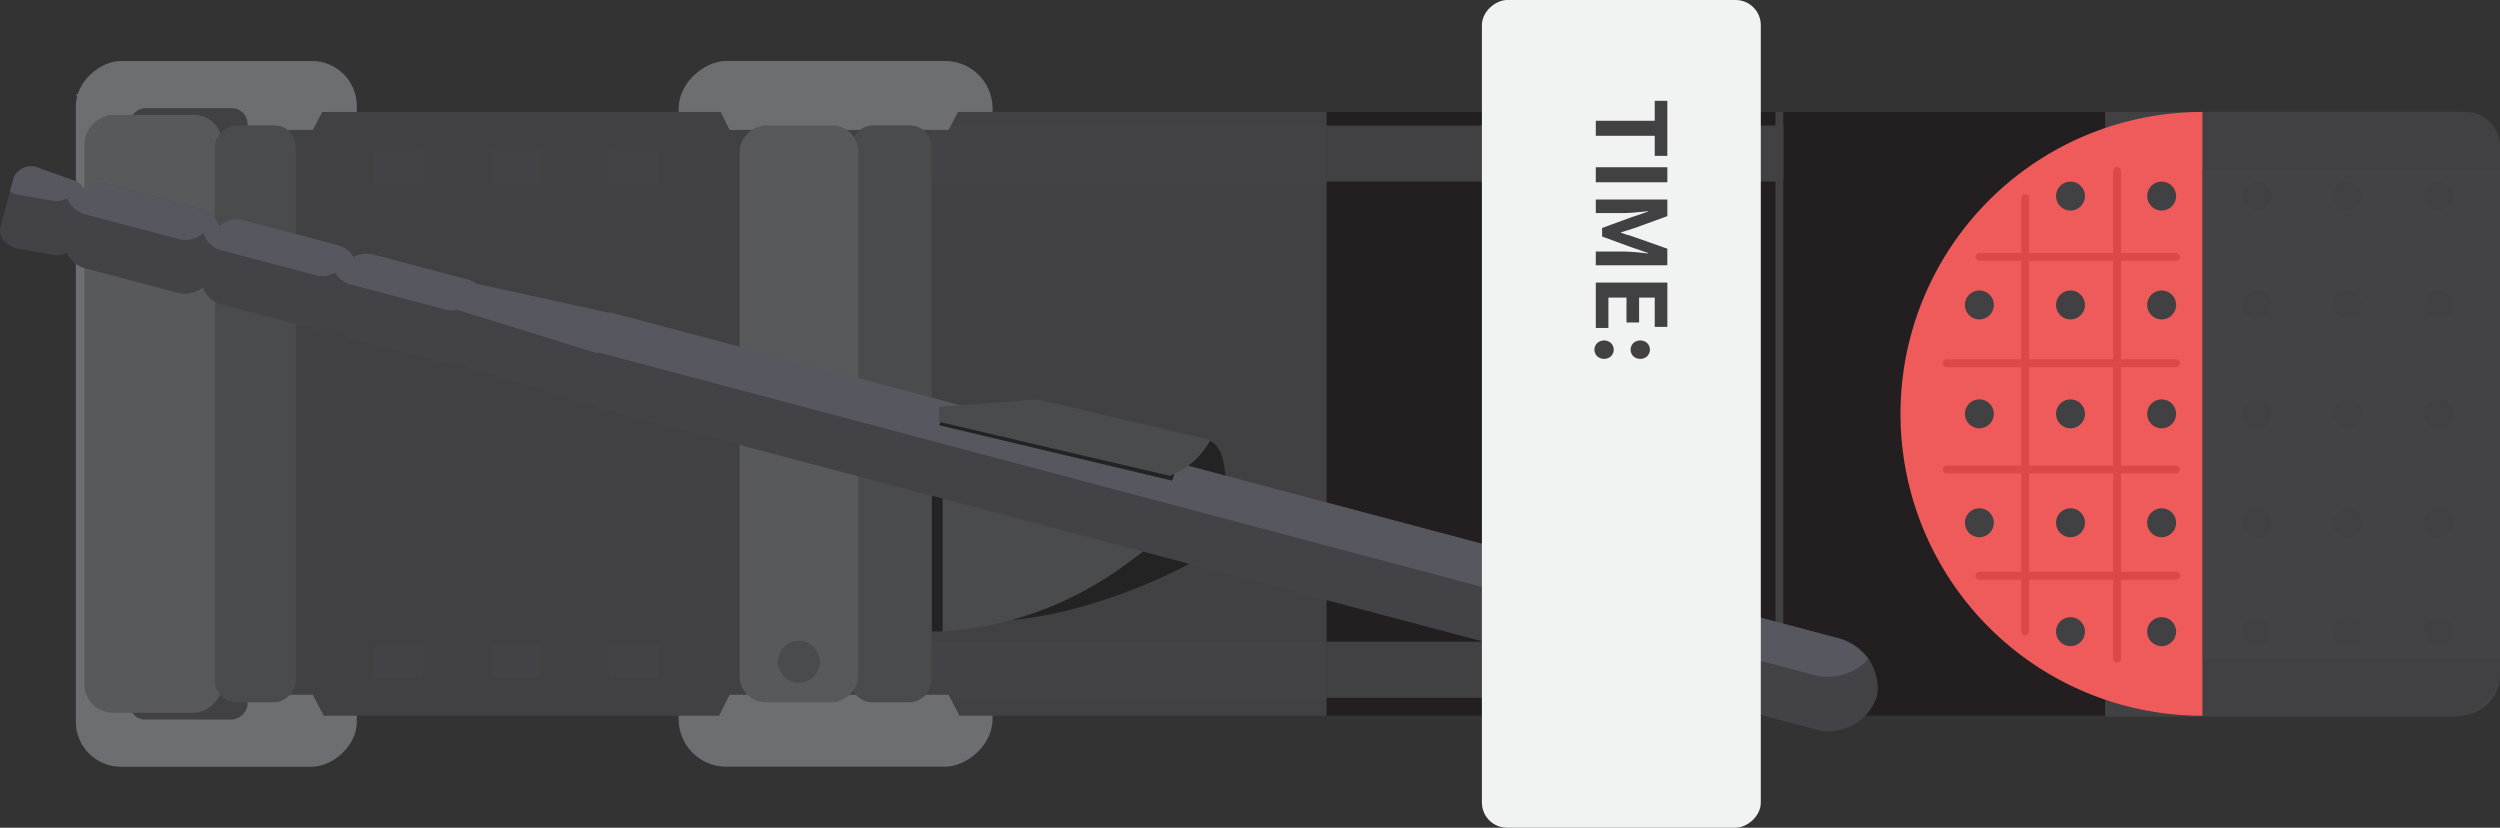 <svg id="e50e8a46-5b1c-434f-9087-a0953c497a2c" data-name="Layer 1" xmlns="http://www.w3.org/2000/svg" viewBox="0 0 97.314 32.219"><rect x="0" y="0" width="97.314" height="32.219" fill="#333333" stroke="none"/><defs><style>.becb5e02-fdc6-43cf-ae0f-f75952ea3a0e{fill:#6d6e71;}.e4a31123-f632-4388-bcb3-0688aeb12658{fill:#231f20;}.a6873665-78ab-4d61-8f90-6ecebb9f0c66{fill:#414042;}.fe86c30f-534b-447d-b301-62e0ff67bdc2{fill:#434247;}.af6bf942-c3f2-46b3-8a81-c7d37ada28d2{fill:#232323;}.b5e2cd5a-88ef-4cc7-802a-f7d101b66144{fill:#4a4b4d;}.fa0c3fdc-59b0-41c9-b53a-0497c5f56f8c{fill:#58595b;}.bab786cb-5789-45d5-90be-80115cef0521{fill:#57575f;}.a2108857-414c-4036-b3c5-98985f1301d5{fill:#f1f2f2;}.eab7a7a3-004d-4c91-a5b4-00fd9e71d481{fill:#ef5b5b;}.afd810b6-1c1d-415c-8749-96fdb31c65a2{fill:none;stroke:#dd4747;stroke-linecap:round;stroke-miterlimit:10;stroke-width:0.305px;}</style></defs><title>Artboard 60</title><rect class="becb5e02-fdc6-43cf-ae0f-f75952ea3a0e" x="-5.315" y="10.641" width="27.471" height="10.936" rx="1.749" transform="translate(24.53 7.689) rotate(90)"/><rect class="becb5e02-fdc6-43cf-ae0f-f75952ea3a0e" x="18.791" y="10" width="27.471" height="12.218" rx="1.848" transform="translate(48.636 -16.418) rotate(90)"/><rect class="e4a31123-f632-4388-bcb3-0688aeb12658" x="56.93" y="-0.939" width="23.502" height="34.097" transform="translate(84.79 -52.572) rotate(90)"/><rect class="a6873665-78ab-4d61-8f90-6ecebb9f0c66" x="16.379" y="-7.393" width="23.502" height="47.005" transform="translate(44.239 -12.021) rotate(90)"/><rect class="fe86c30f-534b-447d-b301-62e0ff67bdc2" x="42.819" y="-1.673" width="2.257" height="15.37" transform="translate(49.959 -37.936) rotate(90)"/><rect class="fe86c30f-534b-447d-b301-62e0ff67bdc2" x="42.819" y="18.386" width="2.257" height="15.37" transform="translate(70.018 -17.877) rotate(90)"/><path class="fe86c30f-534b-447d-b301-62e0ff67bdc2" d="M81.366,10.317h20.312a1.595,1.595,0,0,1,1.595,1.595v9.99a0,0,0,0,1,0,0H79.771a0,0,0,0,1,0,0V11.912A1.595,1.595,0,0,1,81.366,10.317Z" transform="translate(107.631 -75.413) rotate(90)"/><rect class="a6873665-78ab-4d61-8f90-6ecebb9f0c66" x="59.432" y="-2.916" width="2.184" height="17.782" transform="translate(66.499 -54.548) rotate(90)"/><rect class="a6873665-78ab-4d61-8f90-6ecebb9f0c66" x="57.46" y="16.009" width="23.606" height="0.304" transform="translate(85.424 -53.102) rotate(90)"/><rect class="a6873665-78ab-4d61-8f90-6ecebb9f0c66" x="59.432" y="17.179" width="2.184" height="17.782" transform="translate(86.594 -34.453) rotate(90)"/><path class="af6bf942-c3f2-46b3-8a81-c7d37ada28d2" d="M42.151,23.6a14.589,14.589,0,0,1-4.714.585,1.854,1.854,0,0,1,.695-.969c.453-.417.912-.828,1.324-1.285.372-.413.31-.935.703-1.375,1.671-1.879,4.106-2.068,6.149-3.245,1.751-1.009,1.492,2.421,1.156,3.267a3.079,3.079,0,0,1-1.448,1.514A21.307,21.307,0,0,1,42.151,23.6Z"/><path class="b5e2cd5a-88ef-4cc7-802a-f7d101b66144" d="M35.755,17.647a36.608,36.608,0,0,0,.114,6.158.66.66,0,0,0,.825.779,13.473,13.473,0,0,0,7.433-2.845,2.036,2.036,0,0,0,.958-2.126A2.36,2.36,0,0,0,43.816,18.46a23.366,23.366,0,0,0-5.94-2.068,1.86,1.86,0,0,0-1.765.268A1.742,1.742,0,0,0,35.755,17.647Z"/><rect class="af6bf942-c3f2-46b3-8a81-c7d37ada28d2" x="33.826" y="21.716" width="5.305" height="0.431" transform="translate(58.41 -14.546) rotate(90)"/><polygon class="becb5e02-fdc6-43cf-ae0f-f75952ea3a0e" points="37.354 27.861 36.922 27.043 28.401 27.043 27.7 28.446 37.354 27.861"/><polygon class="becb5e02-fdc6-43cf-ae0f-f75952ea3a0e" points="37.354 4.242 36.922 5.059 28.401 5.059 27.7 3.657 37.354 4.242"/><rect class="b5e2cd5a-88ef-4cc7-802a-f7d101b66144" x="23.461" y="14.533" width="22.452" height="3.152" rx="0.835" transform="translate(50.796 -18.577) rotate(90)"/><rect class="fa0c3fdc-59b0-41c9-b53a-0497c5f56f8c" x="19.871" y="13.804" width="22.452" height="4.611" rx="1.009" transform="translate(47.206 -14.988) rotate(90)"/><polygon class="becb5e02-fdc6-43cf-ae0f-f75952ea3a0e" points="12.606 27.861 12.175 27.043 3.653 27.043 2.953 28.446 12.606 27.861"/><polygon class="becb5e02-fdc6-43cf-ae0f-f75952ea3a0e" points="12.606 4.242 12.175 5.059 3.653 5.059 2.953 3.657 12.606 4.242"/><rect class="a6873665-78ab-4d61-8f90-6ecebb9f0c66" x="-4.564" y="13.81" width="23.798" height="4.598" rx="0.612" transform="translate(23.445 8.774) rotate(90)"/><rect class="fa0c3fdc-59b0-41c9-b53a-0497c5f56f8c" x="-5.665" y="13.424" width="23.271" height="5.37" rx="1.109" transform="translate(22.079 10.139) rotate(90)"/><rect class="b5e2cd5a-88ef-4cc7-802a-f7d101b66144" x="-1.287" y="14.533" width="22.452" height="3.152" rx="0.835" transform="translate(26.048 6.17) rotate(90)"/><circle class="b5e2cd5a-88ef-4cc7-802a-f7d101b66144" cx="31.097" cy="25.759" r="0.817"/><rect class="fe86c30f-534b-447d-b301-62e0ff67bdc2" x="24.041" y="24.796" width="1.284" height="1.926" transform="translate(50.442 1.076) rotate(90)"/><rect class="fe86c30f-534b-447d-b301-62e0ff67bdc2" x="19.458" y="24.796" width="1.284" height="1.926" transform="translate(45.86 5.659) rotate(90)"/><rect class="fe86c30f-534b-447d-b301-62e0ff67bdc2" x="14.876" y="24.796" width="1.284" height="1.926" transform="translate(41.277 10.241) rotate(90)"/><rect class="fe86c30f-534b-447d-b301-62e0ff67bdc2" x="24.041" y="5.535" width="1.284" height="1.926" transform="translate(31.181 -18.185) rotate(90)"/><rect class="fe86c30f-534b-447d-b301-62e0ff67bdc2" x="19.458" y="5.535" width="1.284" height="1.926" transform="translate(26.599 -13.602) rotate(90)"/><rect class="fe86c30f-534b-447d-b301-62e0ff67bdc2" x="14.876" y="5.535" width="1.284" height="1.926" transform="translate(22.016 -9.02) rotate(90)"/><rect class="fe86c30f-534b-447d-b301-62e0ff67bdc2" x="14.238" y="9.076" width="3.386" height="5.904" rx="1.056" transform="translate(31.632 -0.299) rotate(104.81)"/><rect class="fe86c30f-534b-447d-b301-62e0ff67bdc2" x="9.186" y="7.741" width="3.386" height="5.904" rx="1.056" transform="translate(23.997 2.908) rotate(104.81)"/><rect class="fe86c30f-534b-447d-b301-62e0ff67bdc2" x="3.878" y="6.337" width="3.386" height="5.904" rx="1.056" transform="translate(15.976 6.278) rotate(104.81)"/><path class="fe86c30f-534b-447d-b301-62e0ff67bdc2" d="M.017,8.856.529,6.921A.747.747,0,0,1,1.556,6.555l1.265.451a.728.728,0,0,1,.524.812l-.437,1.651a.728.728,0,0,1-.857.446L.729,9.682C.248,9.597-.08,9.226.017,8.856Z"/><polygon class="fe86c30f-534b-447d-b301-62e0ff67bdc2" points="23.258 15.857 24.203 12.283 17.974 10.918 17.168 13.965 23.258 15.857"/><path class="fe86c30f-534b-447d-b301-62e0ff67bdc2" d="M23.258,15.857,70.535,28.357a1.993,1.993,0,0,0,2.521-1.225,1.993,1.993,0,0,0-1.586-2.311L24.193,12.321Z"/><path class="bab786cb-5789-45d5-90be-80115cef0521" d="M72.728,25.654a2.306,2.306,0,0,0-1.258-.833L23.726,12.151l-.007.027-5.189-1.137a1.04,1.04,0,0,0-.332-.164L14.531,9.907a1.047,1.047,0,0,0-.767.096,1.047,1.047,0,0,0-.619-.463L9.478,8.571A1.036,1.036,0,0,0,8.54,8.8a1.036,1.036,0,0,0-.703-.662L4.171,7.168A1.037,1.037,0,0,0,3.266,7.367a.846.846,0,0,0-.445-.361L1.556,6.555a.747.747,0,0,0-1.028.366l-.142.536a1.067,1.067,0,0,0,.342.124l1.322.233a.846.846,0,0,0,.566-.094,1.037,1.037,0,0,0,.688.62l3.667.969a1.037,1.037,0,0,0,.938-.229,1.037,1.037,0,0,0,.702.662l3.667.969a1.048,1.048,0,0,0,.767-.096,1.047,1.047,0,0,0,.619.463l3.667.969a1.037,1.037,0,0,0,.461.01l5.465,1.698.012-.043L70.535,26.256A2.144,2.144,0,0,0,72.728,25.654Z"/><polygon class="af6bf942-c3f2-46b3-8a81-c7d37ada28d2" points="45.63 18.711 36.554 16.552 36.759 16.109 45.747 18.332 45.63 18.711"/><path class="b5e2cd5a-88ef-4cc7-802a-f7d101b66144" d="M45.543,18.522l-8.989-2.101v-.584l3.833-.292,6.732,1.58A3.058,3.058,0,0,1,45.543,18.522Z"/><rect class="a2108857-414c-4036-b3c5-98985f1301d5" x="47.002" y="10.681" width="32.219" height="10.856" rx="0.98" transform="translate(79.221 -47.002) rotate(90)"/><path class="a6873665-78ab-4d61-8f90-6ecebb9f0c66" d="M64.411,4.701V3.925h.491v2.142h-.491V5.286H62.117v-.585Z"/><path class="a6873665-78ab-4d61-8f90-6ecebb9f0c66" d="M64.903,6.51v.585H62.117v-.585Z"/><path class="a6873665-78ab-4d61-8f90-6ecebb9f0c66" d="M64.903,7.768V8.413l-1.28.465c-.123.043-.238.08-.35.111l-.176.056v.017l.244.077c.153.045.247.075.281.09l1.28.452v.645H62.117V9.791H63.222c.156,0,.408.019.759.056l.167.018V9.847L63.494,9.621,62.364,9.207V8.874l1.131-.414.653-.222V8.221l-.167.018c-.351.037-.603.056-.759.056H62.117V7.768Z"/><path class="a6873665-78ab-4d61-8f90-6ecebb9f0c66" d="M64.903,10.999v1.725h-.491V11.584h-.609v.969h-.491v-.969h-.704v1.182h-.49V10.999Z"/><path class="a6873665-78ab-4d61-8f90-6ecebb9f0c66" d="M62.171,13.355a.404.404,0,0,1,.538,0,.361.361,0,0,1,0,.512.404.404,0,0,1-.538,0,.361.361,0,0,1,0-.512Zm1.408,0a.404.404,0,0,1,.538,0,.361.361,0,0,1,0,.512.404.404,0,0,1-.538,0,.361.361,0,0,1,0-.512Z"/><path class="a6873665-78ab-4d61-8f90-6ecebb9f0c66" d="M89.834-2.198h.924a0,0,0,0,1,0,0v15.37a0,0,0,0,1,0,0H88.501a0,0,0,0,1,0,0V-.866A1.333,1.333,0,0,1,89.834-2.198Z" transform="translate(95.116 -84.143) rotate(90)"/><path class="a6873665-78ab-4d61-8f90-6ecebb9f0c66" d="M88.501,19.086h.302a1.955,1.955,0,0,1,1.955,1.955V34.456a0,0,0,0,1,0,0H88.501a0,0,0,0,1,0,0V19.086A0,0,0,0,1,88.501,19.086Z" transform="translate(116.4 -62.858) rotate(90)"/><path class="eab7a7a3-004d-4c91-a5b4-00fd9e71d481" d="M73.978,16.109A11.751,11.751,0,0,0,85.729,27.861V4.358A11.751,11.751,0,0,0,73.978,16.109Z"/><circle class="a6873665-78ab-4d61-8f90-6ecebb9f0c66" cx="84.143" cy="7.632" r="0.564"/><circle class="a6873665-78ab-4d61-8f90-6ecebb9f0c66" cx="84.143" cy="11.87" r="0.564"/><circle class="a6873665-78ab-4d61-8f90-6ecebb9f0c66" cx="84.143" cy="16.109" r="0.564"/><circle class="a6873665-78ab-4d61-8f90-6ecebb9f0c66" cx="84.143" cy="20.348" r="0.564"/><circle class="a6873665-78ab-4d61-8f90-6ecebb9f0c66" cx="84.143" cy="24.587" r="0.564"/><circle class="a6873665-78ab-4d61-8f90-6ecebb9f0c66" cx="80.595" cy="7.632" r="0.564"/><circle class="a6873665-78ab-4d61-8f90-6ecebb9f0c66" cx="80.595" cy="11.87" r="0.564"/><circle class="a6873665-78ab-4d61-8f90-6ecebb9f0c66" cx="80.595" cy="16.109" r="0.564"/><circle class="a6873665-78ab-4d61-8f90-6ecebb9f0c66" cx="80.595" cy="20.348" r="0.564"/><circle class="a6873665-78ab-4d61-8f90-6ecebb9f0c66" cx="80.595" cy="24.587" r="0.564"/><circle class="a6873665-78ab-4d61-8f90-6ecebb9f0c66" cx="77.048" cy="11.87" r="0.564"/><circle class="a6873665-78ab-4d61-8f90-6ecebb9f0c66" cx="77.048" cy="16.109" r="0.564"/><circle class="a6873665-78ab-4d61-8f90-6ecebb9f0c66" cx="77.048" cy="20.348" r="0.564"/><line class="afd810b6-1c1d-415c-8749-96fdb31c65a2" x1="82.411" y1="6.654" x2="82.411" y2="25.643"/><line class="afd810b6-1c1d-415c-8749-96fdb31c65a2" x1="78.831" y1="7.709" x2="78.831" y2="24.587"/><line class="afd810b6-1c1d-415c-8749-96fdb31c65a2" x1="84.707" y1="10" x2="77.048" y2="10"/><line class="afd810b6-1c1d-415c-8749-96fdb31c65a2" x1="84.707" y1="14.138" x2="75.777" y2="14.138"/><line class="afd810b6-1c1d-415c-8749-96fdb31c65a2" x1="84.707" y1="18.276" x2="75.777" y2="18.276"/><line class="afd810b6-1c1d-415c-8749-96fdb31c65a2" x1="84.707" y1="22.413" x2="77.048" y2="22.413"/><circle class="a6873665-78ab-4d61-8f90-6ecebb9f0c66" cx="94.921" cy="7.632" r="0.564"/><circle class="a6873665-78ab-4d61-8f90-6ecebb9f0c66" cx="94.921" cy="11.87" r="0.564"/><circle class="a6873665-78ab-4d61-8f90-6ecebb9f0c66" cx="94.921" cy="16.109" r="0.564"/><circle class="a6873665-78ab-4d61-8f90-6ecebb9f0c66" cx="94.921" cy="20.348" r="0.564"/><circle class="a6873665-78ab-4d61-8f90-6ecebb9f0c66" cx="94.921" cy="24.587" r="0.564"/><circle class="a6873665-78ab-4d61-8f90-6ecebb9f0c66" cx="91.374" cy="7.632" r="0.564"/><circle class="a6873665-78ab-4d61-8f90-6ecebb9f0c66" cx="91.374" cy="11.87" r="0.564"/><circle class="a6873665-78ab-4d61-8f90-6ecebb9f0c66" cx="91.374" cy="16.109" r="0.564"/><circle class="a6873665-78ab-4d61-8f90-6ecebb9f0c66" cx="91.374" cy="20.348" r="0.564"/><circle class="a6873665-78ab-4d61-8f90-6ecebb9f0c66" cx="91.374" cy="24.587" r="0.564"/><circle class="a6873665-78ab-4d61-8f90-6ecebb9f0c66" cx="87.859" cy="7.632" r="0.564"/><circle class="a6873665-78ab-4d61-8f90-6ecebb9f0c66" cx="87.859" cy="11.87" r="0.564"/><circle class="a6873665-78ab-4d61-8f90-6ecebb9f0c66" cx="87.859" cy="16.109" r="0.564"/><circle class="a6873665-78ab-4d61-8f90-6ecebb9f0c66" cx="87.859" cy="20.348" r="0.564"/><circle class="a6873665-78ab-4d61-8f90-6ecebb9f0c66" cx="87.859" cy="24.587" r="0.564"/></svg>